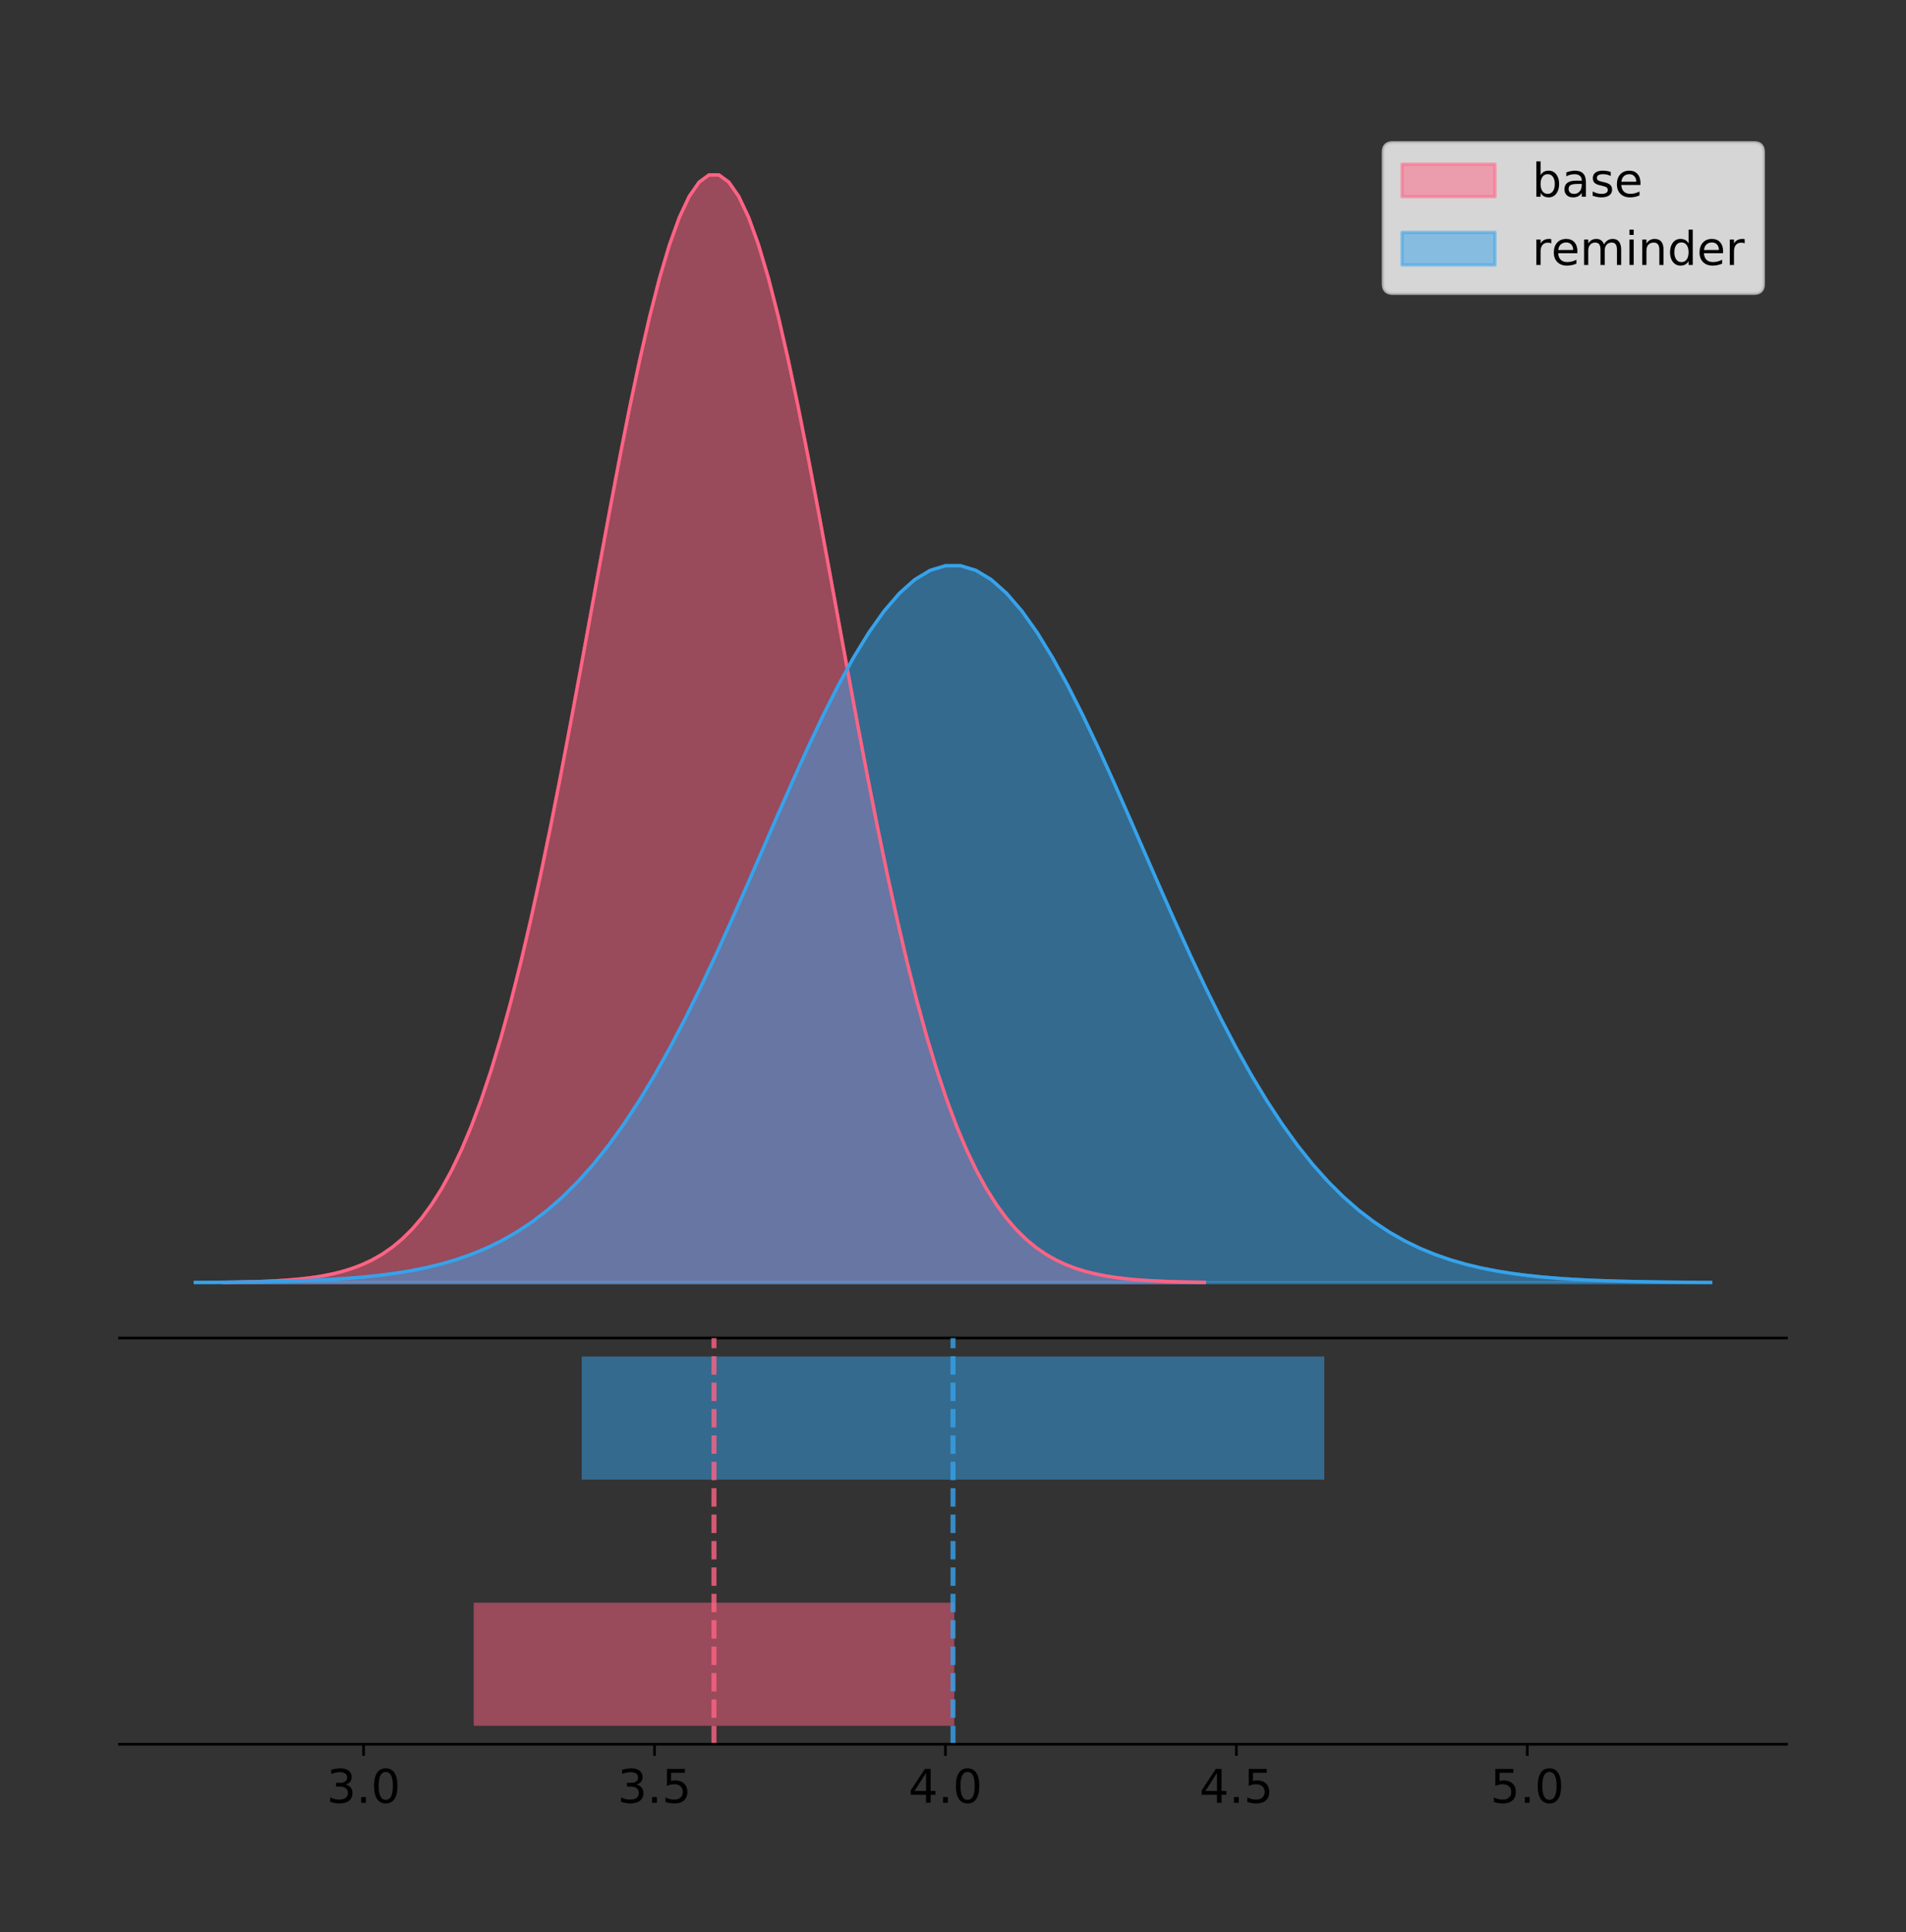 <?xml version="1.0" encoding="utf-8" standalone="no"?>
<!DOCTYPE svg PUBLIC "-//W3C//DTD SVG 1.1//EN"
  "http://www.w3.org/Graphics/SVG/1.1/DTD/svg11.dtd">
<!-- Created with matplotlib (https://matplotlib.org/) -->
<svg height="581.789pt" version="1.1" viewBox="0 0 574.2 581.789" width="574.2pt" xmlns="http://www.w3.org/2000/svg" xmlns:xlink="http://www.w3.org/1999/xlink">
 <rect x="0" y="0" width="574.2" height="581.789" fill="#333333" stroke="none"/>
 <defs>
  <style type="text/css">
*{stroke-linecap:butt;stroke-linejoin:round;}
  </style>
 </defs>
 <g id="figure_1">
  <g id="patch_1">
   <path d="M 0 581.789 
L 574.2 581.789 
L 574.2 0 
L 0 0 
z
" style="fill:none;"/>
  </g>
  <g id="axes_1">
   <g id="patch_2">
    <path d="M 36 402.93 
L 538.2 402.93 
L 538.2 36 
L 36 36 
z
" style="fill:none;"/>
   </g>
   <g id="PolyCollection_1">
    <defs>
     <path d="M 67.355 -195.538 
L 67.355 -195.65 
L 70.34 -195.692 
L 73.325 -195.749 
L 76.309 -195.825 
L 79.294 -195.925 
L 82.278 -196.058 
L 85.263 -196.23 
L 88.248 -196.455 
L 91.232 -196.744 
L 94.217 -197.115 
L 97.201 -197.585 
L 100.186 -198.179 
L 103.171 -198.923 
L 106.155 -199.848 
L 109.14 -200.99 
L 112.125 -202.39 
L 115.109 -204.093 
L 118.094 -206.151 
L 121.078 -208.617 
L 124.063 -211.552 
L 127.048 -215.017 
L 130.032 -219.078 
L 133.017 -223.801 
L 136.001 -229.25 
L 138.986 -235.488 
L 141.971 -242.572 
L 144.955 -250.552 
L 147.94 -259.468 
L 150.924 -269.344 
L 153.909 -280.192 
L 156.894 -292.002 
L 159.878 -304.744 
L 162.863 -318.365 
L 165.847 -332.786 
L 168.832 -347.901 
L 171.817 -363.58 
L 174.801 -379.667 
L 177.786 -395.98 
L 180.771 -412.318 
L 183.755 -428.462 
L 186.74 -444.18 
L 189.724 -459.23 
L 192.709 -473.372 
L 195.694 -486.366 
L 198.678 -497.987 
L 201.663 -508.025 
L 204.647 -516.294 
L 207.632 -522.64 
L 210.617 -526.94 
L 213.601 -529.111 
L 216.586 -529.111 
L 219.57 -526.94 
L 222.555 -522.64 
L 225.54 -516.294 
L 228.524 -508.025 
L 231.509 -497.987 
L 234.493 -486.366 
L 237.478 -473.372 
L 240.463 -459.23 
L 243.447 -444.18 
L 246.432 -428.462 
L 249.417 -412.318 
L 252.401 -395.98 
L 255.386 -379.667 
L 258.37 -363.58 
L 261.355 -347.901 
L 264.34 -332.786 
L 267.324 -318.365 
L 270.309 -304.744 
L 273.293 -292.002 
L 276.278 -280.192 
L 279.263 -269.344 
L 282.247 -259.468 
L 285.232 -250.552 
L 288.216 -242.572 
L 291.201 -235.488 
L 294.186 -229.25 
L 297.17 -223.801 
L 300.155 -219.078 
L 303.139 -215.017 
L 306.124 -211.552 
L 309.109 -208.617 
L 312.093 -206.151 
L 315.078 -204.093 
L 318.063 -202.39 
L 321.047 -200.99 
L 324.032 -199.848 
L 327.016 -198.923 
L 330.001 -198.179 
L 332.986 -197.585 
L 335.97 -197.115 
L 338.955 -196.744 
L 341.939 -196.455 
L 344.924 -196.23 
L 347.909 -196.058 
L 350.893 -195.925 
L 353.878 -195.825 
L 356.862 -195.749 
L 359.847 -195.692 
L 362.832 -195.65 
L 362.832 -195.538 
L 362.832 -195.538 
L 359.847 -195.538 
L 356.862 -195.538 
L 353.878 -195.538 
L 350.893 -195.538 
L 347.909 -195.538 
L 344.924 -195.538 
L 341.939 -195.538 
L 338.955 -195.538 
L 335.97 -195.538 
L 332.986 -195.538 
L 330.001 -195.538 
L 327.016 -195.538 
L 324.032 -195.538 
L 321.047 -195.538 
L 318.063 -195.538 
L 315.078 -195.538 
L 312.093 -195.538 
L 309.109 -195.538 
L 306.124 -195.538 
L 303.139 -195.538 
L 300.155 -195.538 
L 297.17 -195.538 
L 294.186 -195.538 
L 291.201 -195.538 
L 288.216 -195.538 
L 285.232 -195.538 
L 282.247 -195.538 
L 279.263 -195.538 
L 276.278 -195.538 
L 273.293 -195.538 
L 270.309 -195.538 
L 267.324 -195.538 
L 264.34 -195.538 
L 261.355 -195.538 
L 258.37 -195.538 
L 255.386 -195.538 
L 252.401 -195.538 
L 249.417 -195.538 
L 246.432 -195.538 
L 243.447 -195.538 
L 240.463 -195.538 
L 237.478 -195.538 
L 234.493 -195.538 
L 231.509 -195.538 
L 228.524 -195.538 
L 225.54 -195.538 
L 222.555 -195.538 
L 219.57 -195.538 
L 216.586 -195.538 
L 213.601 -195.538 
L 210.617 -195.538 
L 207.632 -195.538 
L 204.647 -195.538 
L 201.663 -195.538 
L 198.678 -195.538 
L 195.694 -195.538 
L 192.709 -195.538 
L 189.724 -195.538 
L 186.74 -195.538 
L 183.755 -195.538 
L 180.771 -195.538 
L 177.786 -195.538 
L 174.801 -195.538 
L 171.817 -195.538 
L 168.832 -195.538 
L 165.847 -195.538 
L 162.863 -195.538 
L 159.878 -195.538 
L 156.894 -195.538 
L 153.909 -195.538 
L 150.924 -195.538 
L 147.94 -195.538 
L 144.955 -195.538 
L 141.971 -195.538 
L 138.986 -195.538 
L 136.001 -195.538 
L 133.017 -195.538 
L 130.032 -195.538 
L 127.048 -195.538 
L 124.063 -195.538 
L 121.078 -195.538 
L 118.094 -195.538 
L 115.109 -195.538 
L 112.125 -195.538 
L 109.14 -195.538 
L 106.155 -195.538 
L 103.171 -195.538 
L 100.186 -195.538 
L 97.201 -195.538 
L 94.217 -195.538 
L 91.232 -195.538 
L 88.248 -195.538 
L 85.263 -195.538 
L 82.278 -195.538 
L 79.294 -195.538 
L 76.309 -195.538 
L 73.325 -195.538 
L 70.34 -195.538 
L 67.355 -195.538 
z
" id="m81215fcf20" style="stroke:#ff6384;stroke-opacity:0.5;"/>
    </defs>
    <g clip-path="url(#p7350220374)">
     <use style="fill:#ff6384;fill-opacity:0.5;stroke:#ff6384;stroke-opacity:0.5;" x="0" xlink:href="#m81215fcf20" y="581.789"/>
    </g>
   </g>
   <g id="PolyCollection_2">
    <defs>
     <path d="M 58.827 -195.538 
L 58.827 -195.61 
L 63.439 -195.638 
L 68.05 -195.675 
L 72.662 -195.724 
L 77.274 -195.789 
L 81.885 -195.874 
L 86.497 -195.986 
L 91.108 -196.131 
L 95.72 -196.319 
L 100.331 -196.558 
L 104.943 -196.863 
L 109.555 -197.247 
L 114.166 -197.729 
L 118.778 -198.327 
L 123.389 -199.067 
L 128.001 -199.973 
L 132.612 -201.075 
L 137.224 -202.407 
L 141.836 -204.003 
L 146.447 -205.902 
L 151.059 -208.145 
L 155.67 -210.773 
L 160.282 -213.83 
L 164.893 -217.356 
L 169.505 -221.394 
L 174.117 -225.979 
L 178.728 -231.143 
L 183.34 -236.913 
L 187.951 -243.305 
L 192.563 -250.326 
L 197.174 -257.97 
L 201.786 -266.216 
L 206.398 -275.032 
L 211.009 -284.365 
L 215.621 -294.148 
L 220.232 -304.295 
L 224.844 -314.706 
L 229.455 -325.264 
L 234.067 -335.838 
L 238.679 -346.287 
L 243.29 -356.459 
L 247.902 -366.2 
L 252.513 -375.352 
L 257.125 -383.762 
L 261.736 -391.283 
L 266.348 -397.779 
L 270.96 -403.131 
L 275.571 -407.238 
L 280.183 -410.021 
L 284.794 -411.426 
L 289.406 -411.426 
L 294.017 -410.021 
L 298.629 -407.238 
L 303.24 -403.131 
L 307.852 -397.779 
L 312.464 -391.283 
L 317.075 -383.762 
L 321.687 -375.352 
L 326.298 -366.2 
L 330.91 -356.459 
L 335.521 -346.287 
L 340.133 -335.838 
L 344.745 -325.264 
L 349.356 -314.706 
L 353.968 -304.295 
L 358.579 -294.148 
L 363.191 -284.365 
L 367.802 -275.032 
L 372.414 -266.216 
L 377.026 -257.97 
L 381.637 -250.326 
L 386.249 -243.305 
L 390.86 -236.913 
L 395.472 -231.143 
L 400.083 -225.979 
L 404.695 -221.394 
L 409.307 -217.356 
L 413.918 -213.83 
L 418.53 -210.773 
L 423.141 -208.145 
L 427.753 -205.902 
L 432.364 -204.003 
L 436.976 -202.407 
L 441.588 -201.075 
L 446.199 -199.973 
L 450.811 -199.067 
L 455.422 -198.327 
L 460.034 -197.729 
L 464.645 -197.247 
L 469.257 -196.863 
L 473.869 -196.558 
L 478.48 -196.319 
L 483.092 -196.131 
L 487.703 -195.986 
L 492.315 -195.874 
L 496.926 -195.789 
L 501.538 -195.724 
L 506.15 -195.675 
L 510.761 -195.638 
L 515.373 -195.61 
L 515.373 -195.538 
L 515.373 -195.538 
L 510.761 -195.538 
L 506.15 -195.538 
L 501.538 -195.538 
L 496.926 -195.538 
L 492.315 -195.538 
L 487.703 -195.538 
L 483.092 -195.538 
L 478.48 -195.538 
L 473.869 -195.538 
L 469.257 -195.538 
L 464.645 -195.538 
L 460.034 -195.538 
L 455.422 -195.538 
L 450.811 -195.538 
L 446.199 -195.538 
L 441.588 -195.538 
L 436.976 -195.538 
L 432.364 -195.538 
L 427.753 -195.538 
L 423.141 -195.538 
L 418.53 -195.538 
L 413.918 -195.538 
L 409.307 -195.538 
L 404.695 -195.538 
L 400.083 -195.538 
L 395.472 -195.538 
L 390.86 -195.538 
L 386.249 -195.538 
L 381.637 -195.538 
L 377.026 -195.538 
L 372.414 -195.538 
L 367.802 -195.538 
L 363.191 -195.538 
L 358.579 -195.538 
L 353.968 -195.538 
L 349.356 -195.538 
L 344.745 -195.538 
L 340.133 -195.538 
L 335.521 -195.538 
L 330.91 -195.538 
L 326.298 -195.538 
L 321.687 -195.538 
L 317.075 -195.538 
L 312.464 -195.538 
L 307.852 -195.538 
L 303.24 -195.538 
L 298.629 -195.538 
L 294.017 -195.538 
L 289.406 -195.538 
L 284.794 -195.538 
L 280.183 -195.538 
L 275.571 -195.538 
L 270.96 -195.538 
L 266.348 -195.538 
L 261.736 -195.538 
L 257.125 -195.538 
L 252.513 -195.538 
L 247.902 -195.538 
L 243.29 -195.538 
L 238.679 -195.538 
L 234.067 -195.538 
L 229.455 -195.538 
L 224.844 -195.538 
L 220.232 -195.538 
L 215.621 -195.538 
L 211.009 -195.538 
L 206.398 -195.538 
L 201.786 -195.538 
L 197.174 -195.538 
L 192.563 -195.538 
L 187.951 -195.538 
L 183.34 -195.538 
L 178.728 -195.538 
L 174.117 -195.538 
L 169.505 -195.538 
L 164.893 -195.538 
L 160.282 -195.538 
L 155.67 -195.538 
L 151.059 -195.538 
L 146.447 -195.538 
L 141.836 -195.538 
L 137.224 -195.538 
L 132.612 -195.538 
L 128.001 -195.538 
L 123.389 -195.538 
L 118.778 -195.538 
L 114.166 -195.538 
L 109.555 -195.538 
L 104.943 -195.538 
L 100.331 -195.538 
L 95.72 -195.538 
L 91.108 -195.538 
L 86.497 -195.538 
L 81.885 -195.538 
L 77.274 -195.538 
L 72.662 -195.538 
L 68.05 -195.538 
L 63.439 -195.538 
L 58.827 -195.538 
z
" id="m13fd774668" style="stroke:#36a2eb;stroke-opacity:0.5;"/>
    </defs>
    <g clip-path="url(#p7350220374)">
     <use style="fill:#36a2eb;fill-opacity:0.5;stroke:#36a2eb;stroke-opacity:0.5;" x="0" xlink:href="#m13fd774668" y="581.789"/>
    </g>
   </g>
   <g id="line2d_1">
    <path clip-path="url(#p7350220374)" d="M 67.355 386.139 
L 70.34 386.097 
L 73.325 386.04 
L 76.309 385.965 
L 79.294 385.864 
L 82.278 385.732 
L 85.263 385.559 
L 88.248 385.334 
L 91.232 385.045 
L 94.217 384.675 
L 97.201 384.204 
L 100.186 383.61 
L 103.171 382.867 
L 106.155 381.941 
L 109.14 380.799 
L 112.125 379.399 
L 115.109 377.696 
L 118.094 375.639 
L 121.078 373.172 
L 124.063 370.238 
L 127.048 366.772 
L 130.032 362.711 
L 133.017 357.989 
L 136.001 352.539 
L 138.986 346.301 
L 141.971 339.217 
L 144.955 331.237 
L 147.94 322.322 
L 150.924 312.445 
L 153.909 301.597 
L 156.894 289.787 
L 159.878 277.045 
L 162.863 263.424 
L 165.847 249.004 
L 168.832 233.888 
L 171.817 218.209 
L 174.801 202.123 
L 177.786 185.809 
L 180.771 169.471 
L 183.755 153.327 
L 186.74 137.61 
L 189.724 122.559 
L 192.709 108.418 
L 195.694 95.423 
L 198.678 83.803 
L 201.663 73.765 
L 204.647 65.495 
L 207.632 59.15 
L 210.617 54.85 
L 213.601 52.679 
L 216.586 52.679 
L 219.57 54.85 
L 222.555 59.15 
L 225.54 65.495 
L 228.524 73.765 
L 231.509 83.803 
L 234.493 95.423 
L 237.478 108.418 
L 240.463 122.559 
L 243.447 137.61 
L 246.432 153.327 
L 249.417 169.471 
L 252.401 185.809 
L 255.386 202.123 
L 258.37 218.209 
L 261.355 233.888 
L 264.34 249.004 
L 267.324 263.424 
L 270.309 277.045 
L 273.293 289.787 
L 276.278 301.597 
L 279.263 312.445 
L 282.247 322.322 
L 285.232 331.237 
L 288.216 339.217 
L 291.201 346.301 
L 294.186 352.539 
L 297.17 357.989 
L 300.155 362.711 
L 303.139 366.772 
L 306.124 370.238 
L 309.109 373.172 
L 312.093 375.639 
L 315.078 377.696 
L 318.063 379.399 
L 321.047 380.799 
L 324.032 381.941 
L 327.016 382.867 
L 330.001 383.61 
L 332.986 384.204 
L 335.97 384.675 
L 338.955 385.045 
L 341.939 385.334 
L 344.924 385.559 
L 347.909 385.732 
L 350.893 385.864 
L 353.878 385.965 
L 356.862 386.04 
L 359.847 386.097 
L 362.832 386.139 
" style="fill:none;stroke:#ff6384;stroke-linecap:square;"/>
   </g>
   <g id="line2d_2">
    <path clip-path="url(#p7350220374)" d="M 58.827 386.179 
L 63.439 386.152 
L 68.05 386.115 
L 72.662 386.066 
L 77.274 386.001 
L 81.885 385.915 
L 86.497 385.803 
L 91.108 385.658 
L 95.72 385.471 
L 100.331 385.231 
L 104.943 384.926 
L 109.555 384.542 
L 114.166 384.061 
L 118.778 383.462 
L 123.389 382.723 
L 128.001 381.817 
L 132.612 380.714 
L 137.224 379.383 
L 141.836 377.787 
L 146.447 375.887 
L 151.059 373.645 
L 155.67 371.016 
L 160.282 367.96 
L 164.893 364.433 
L 169.505 360.396 
L 174.117 355.811 
L 178.728 350.646 
L 183.34 344.876 
L 187.951 338.484 
L 192.563 331.463 
L 197.174 323.82 
L 201.786 315.573 
L 206.398 306.758 
L 211.009 297.425 
L 215.621 287.642 
L 220.232 277.494 
L 224.844 267.083 
L 229.455 256.525 
L 234.067 245.951 
L 238.679 235.503 
L 243.29 225.33 
L 247.902 215.59 
L 252.513 206.437 
L 257.125 198.027 
L 261.736 190.507 
L 266.348 184.01 
L 270.96 178.658 
L 275.571 174.551 
L 280.183 171.768 
L 284.794 170.363 
L 289.406 170.363 
L 294.017 171.768 
L 298.629 174.551 
L 303.24 178.658 
L 307.852 184.01 
L 312.464 190.507 
L 317.075 198.027 
L 321.687 206.437 
L 326.298 215.59 
L 330.91 225.33 
L 335.521 235.503 
L 340.133 245.951 
L 344.745 256.525 
L 349.356 267.083 
L 353.968 277.494 
L 358.579 287.642 
L 363.191 297.425 
L 367.802 306.758 
L 372.414 315.573 
L 377.026 323.82 
L 381.637 331.463 
L 386.249 338.484 
L 390.86 344.876 
L 395.472 350.646 
L 400.083 355.811 
L 404.695 360.396 
L 409.307 364.433 
L 413.918 367.96 
L 418.53 371.016 
L 423.141 373.645 
L 427.753 375.887 
L 432.364 377.787 
L 436.976 379.383 
L 441.588 380.714 
L 446.199 381.817 
L 450.811 382.723 
L 455.422 383.462 
L 460.034 384.061 
L 464.645 384.542 
L 469.257 384.926 
L 473.869 385.231 
L 478.48 385.471 
L 483.092 385.658 
L 487.703 385.803 
L 492.315 385.915 
L 496.926 386.001 
L 501.538 386.066 
L 506.15 386.115 
L 510.761 386.152 
L 515.373 386.179 
" style="fill:none;stroke:#36a2eb;stroke-linecap:square;"/>
   </g>
   <g id="patch_3">
    <path d="M 36 402.93 
L 538.2 402.93 
" style="fill:none;stroke:#000000;stroke-linecap:square;stroke-linejoin:miter;stroke-width:0.8;"/>
   </g>
   <g id="legend_1">
    <g id="patch_4">
     <path d="M 419.578 88.299 
L 528.4 88.299 
Q 531.2 88.299 531.2 85.499 
L 531.2 45.8 
Q 531.2 43 528.4 43 
L 419.578 43 
Q 416.778 43 416.778 45.8 
L 416.778 85.499 
Q 416.778 88.299 419.578 88.299 
z
" style="fill:#ffffff;opacity:0.8;stroke:#cccccc;stroke-linejoin:miter;"/>
    </g>
    <g id="patch_5">
     <path d="M 422.378 59.238 
L 450.378 59.238 
L 450.378 49.438 
L 422.378 49.438 
z
" style="fill:#ff6384;opacity:0.5;stroke:#ff6384;stroke-linejoin:miter;"/>
    </g>
    <g id="text_1">
     <!-- base -->
     <defs>
      <path d="M 48.688 27.297 
Q 48.688 37.203 44.609 42.844 
Q 40.531 48.484 33.406 48.484 
Q 26.266 48.484 22.188 42.844 
Q 18.109 37.203 18.109 27.297 
Q 18.109 17.391 22.188 11.75 
Q 26.266 6.109 33.406 6.109 
Q 40.531 6.109 44.609 11.75 
Q 48.688 17.391 48.688 27.297 
z
M 18.109 46.391 
Q 20.953 51.266 25.266 53.625 
Q 29.594 56 35.594 56 
Q 45.562 56 51.781 48.094 
Q 58.016 40.188 58.016 27.297 
Q 58.016 14.406 51.781 6.484 
Q 45.562 -1.422 35.594 -1.422 
Q 29.594 -1.422 25.266 0.953 
Q 20.953 3.328 18.109 8.203 
L 18.109 0 
L 9.078 0 
L 9.078 75.984 
L 18.109 75.984 
z
" id="DejaVuSans-98"/>
      <path d="M 34.281 27.484 
Q 23.391 27.484 19.188 25 
Q 14.984 22.516 14.984 16.5 
Q 14.984 11.719 18.141 8.906 
Q 21.297 6.109 26.703 6.109 
Q 34.188 6.109 38.703 11.406 
Q 43.219 16.703 43.219 25.484 
L 43.219 27.484 
z
M 52.203 31.203 
L 52.203 0 
L 43.219 0 
L 43.219 8.297 
Q 40.141 3.328 35.547 0.953 
Q 30.953 -1.422 24.312 -1.422 
Q 15.922 -1.422 10.953 3.297 
Q 6 8.016 6 15.922 
Q 6 25.141 12.172 29.828 
Q 18.359 34.516 30.609 34.516 
L 43.219 34.516 
L 43.219 35.406 
Q 43.219 41.609 39.141 45 
Q 35.062 48.391 27.688 48.391 
Q 23 48.391 18.547 47.266 
Q 14.109 46.141 10.016 43.891 
L 10.016 52.203 
Q 14.938 54.109 19.578 55.047 
Q 24.219 56 28.609 56 
Q 40.484 56 46.344 49.844 
Q 52.203 43.703 52.203 31.203 
z
" id="DejaVuSans-97"/>
      <path d="M 44.281 53.078 
L 44.281 44.578 
Q 40.484 46.531 36.375 47.5 
Q 32.281 48.484 27.875 48.484 
Q 21.188 48.484 17.844 46.438 
Q 14.5 44.391 14.5 40.281 
Q 14.5 37.156 16.891 35.375 
Q 19.281 33.594 26.516 31.984 
L 29.594 31.297 
Q 39.156 29.25 43.188 25.516 
Q 47.219 21.781 47.219 15.094 
Q 47.219 7.469 41.188 3.016 
Q 35.156 -1.422 24.609 -1.422 
Q 20.219 -1.422 15.453 -0.562 
Q 10.688 0.297 5.422 2 
L 5.422 11.281 
Q 10.406 8.688 15.234 7.391 
Q 20.062 6.109 24.812 6.109 
Q 31.156 6.109 34.562 8.281 
Q 37.984 10.453 37.984 14.406 
Q 37.984 18.062 35.516 20.016 
Q 33.062 21.969 24.703 23.781 
L 21.578 24.516 
Q 13.234 26.266 9.516 29.906 
Q 5.812 33.547 5.812 39.891 
Q 5.812 47.609 11.281 51.797 
Q 16.75 56 26.812 56 
Q 31.781 56 36.172 55.266 
Q 40.578 54.547 44.281 53.078 
z
" id="DejaVuSans-115"/>
      <path d="M 56.203 29.594 
L 56.203 25.203 
L 14.891 25.203 
Q 15.484 15.922 20.484 11.062 
Q 25.484 6.203 34.422 6.203 
Q 39.594 6.203 44.453 7.469 
Q 49.312 8.734 54.109 11.281 
L 54.109 2.781 
Q 49.266 0.734 44.188 -0.344 
Q 39.109 -1.422 33.891 -1.422 
Q 20.797 -1.422 13.156 6.188 
Q 5.516 13.812 5.516 26.812 
Q 5.516 40.234 12.766 48.109 
Q 20.016 56 32.328 56 
Q 43.359 56 49.781 48.891 
Q 56.203 41.797 56.203 29.594 
z
M 47.219 32.234 
Q 47.125 39.594 43.094 43.984 
Q 39.062 48.391 32.422 48.391 
Q 24.906 48.391 20.391 44.141 
Q 15.875 39.891 15.188 32.172 
z
" id="DejaVuSans-101"/>
     </defs>
     <g transform="translate(461.578 59.238)scale(0.14 -0.14)">
      <use xlink:href="#DejaVuSans-98"/>
      <use x="63.477" xlink:href="#DejaVuSans-97"/>
      <use x="124.756" xlink:href="#DejaVuSans-115"/>
      <use x="176.855" xlink:href="#DejaVuSans-101"/>
     </g>
    </g>
    <g id="patch_6">
     <path d="M 422.378 79.787 
L 450.378 79.787 
L 450.378 69.987 
L 422.378 69.987 
z
" style="fill:#36a2eb;opacity:0.5;stroke:#36a2eb;stroke-linejoin:miter;"/>
    </g>
    <g id="text_2">
     <!-- reminder -->
     <defs>
      <path d="M 41.109 46.297 
Q 39.594 47.172 37.812 47.578 
Q 36.031 48 33.891 48 
Q 26.266 48 22.188 43.047 
Q 18.109 38.094 18.109 28.812 
L 18.109 0 
L 9.078 0 
L 9.078 54.688 
L 18.109 54.688 
L 18.109 46.188 
Q 20.953 51.172 25.484 53.578 
Q 30.031 56 36.531 56 
Q 37.453 56 38.578 55.875 
Q 39.703 55.766 41.062 55.516 
z
" id="DejaVuSans-114"/>
      <path d="M 52 44.188 
Q 55.375 50.25 60.062 53.125 
Q 64.75 56 71.094 56 
Q 79.641 56 84.281 50.016 
Q 88.922 44.047 88.922 33.016 
L 88.922 0 
L 79.891 0 
L 79.891 32.719 
Q 79.891 40.578 77.094 44.375 
Q 74.312 48.188 68.609 48.188 
Q 61.625 48.188 57.562 43.547 
Q 53.516 38.922 53.516 30.906 
L 53.516 0 
L 44.484 0 
L 44.484 32.719 
Q 44.484 40.625 41.703 44.406 
Q 38.922 48.188 33.109 48.188 
Q 26.219 48.188 22.156 43.531 
Q 18.109 38.875 18.109 30.906 
L 18.109 0 
L 9.078 0 
L 9.078 54.688 
L 18.109 54.688 
L 18.109 46.188 
Q 21.188 51.219 25.484 53.609 
Q 29.781 56 35.688 56 
Q 41.656 56 45.828 52.969 
Q 50 49.953 52 44.188 
z
" id="DejaVuSans-109"/>
      <path d="M 9.422 54.688 
L 18.406 54.688 
L 18.406 0 
L 9.422 0 
z
M 9.422 75.984 
L 18.406 75.984 
L 18.406 64.594 
L 9.422 64.594 
z
" id="DejaVuSans-105"/>
      <path d="M 54.891 33.016 
L 54.891 0 
L 45.906 0 
L 45.906 32.719 
Q 45.906 40.484 42.875 44.328 
Q 39.844 48.188 33.797 48.188 
Q 26.516 48.188 22.312 43.547 
Q 18.109 38.922 18.109 30.906 
L 18.109 0 
L 9.078 0 
L 9.078 54.688 
L 18.109 54.688 
L 18.109 46.188 
Q 21.344 51.125 25.703 53.562 
Q 30.078 56 35.797 56 
Q 45.219 56 50.047 50.172 
Q 54.891 44.344 54.891 33.016 
z
" id="DejaVuSans-110"/>
      <path d="M 45.406 46.391 
L 45.406 75.984 
L 54.391 75.984 
L 54.391 0 
L 45.406 0 
L 45.406 8.203 
Q 42.578 3.328 38.25 0.953 
Q 33.938 -1.422 27.875 -1.422 
Q 17.969 -1.422 11.734 6.484 
Q 5.516 14.406 5.516 27.297 
Q 5.516 40.188 11.734 48.094 
Q 17.969 56 27.875 56 
Q 33.938 56 38.25 53.625 
Q 42.578 51.266 45.406 46.391 
z
M 14.797 27.297 
Q 14.797 17.391 18.875 11.75 
Q 22.953 6.109 30.078 6.109 
Q 37.203 6.109 41.297 11.75 
Q 45.406 17.391 45.406 27.297 
Q 45.406 37.203 41.297 42.844 
Q 37.203 48.484 30.078 48.484 
Q 22.953 48.484 18.875 42.844 
Q 14.797 37.203 14.797 27.297 
z
" id="DejaVuSans-100"/>
     </defs>
     <g transform="translate(461.578 79.787)scale(0.14 -0.14)">
      <use xlink:href="#DejaVuSans-114"/>
      <use x="41.082" xlink:href="#DejaVuSans-101"/>
      <use x="102.605" xlink:href="#DejaVuSans-109"/>
      <use x="200.018" xlink:href="#DejaVuSans-105"/>
      <use x="227.801" xlink:href="#DejaVuSans-110"/>
      <use x="291.18" xlink:href="#DejaVuSans-100"/>
      <use x="354.656" xlink:href="#DejaVuSans-101"/>
      <use x="416.18" xlink:href="#DejaVuSans-114"/>
     </g>
    </g>
   </g>
  </g>
  <g id="axes_2">
   <g id="patch_7">
    <path d="M 36 525.24 
L 538.2 525.24 
L 538.2 402.93 
L 36 402.93 
z
" style="fill:none;"/>
   </g>
   <g id="patch_8">
    <path clip-path="url(#p9cc4d74b0c)" d="M 142.702 519.68 
L 287.485 519.68 
L 287.485 482.617 
L 142.702 482.617 
z
" style="fill:#ff6384;opacity:0.5;"/>
   </g>
   <g id="patch_9">
    <path clip-path="url(#p9cc4d74b0c)" d="M 175.246 445.553 
L 398.954 445.553 
L 398.954 408.49 
L 175.246 408.49 
z
" style="fill:#36a2eb;opacity:0.5;"/>
   </g>
   <g id="matplotlib.axis_1">
    <g id="xtick_1">
     <g id="line2d_3">
      <defs>
       <path d="M 0 0 
L 0 3.5 
" id="mab5512a008" style="stroke:#000000;stroke-width:0.8;"/>
      </defs>
      <g>
       <use style="stroke:#000000;stroke-width:0.8;" x="109.538" xlink:href="#mab5512a008" y="525.24"/>
      </g>
     </g>
     <g id="text_3">
      <!-- 3.0 -->
      <defs>
       <path d="M 40.578 39.312 
Q 47.656 37.797 51.625 33 
Q 55.609 28.219 55.609 21.188 
Q 55.609 10.406 48.188 4.484 
Q 40.766 -1.422 27.094 -1.422 
Q 22.516 -1.422 17.656 -0.516 
Q 12.797 0.391 7.625 2.203 
L 7.625 11.719 
Q 11.719 9.328 16.594 8.109 
Q 21.484 6.891 26.812 6.891 
Q 36.078 6.891 40.938 10.547 
Q 45.797 14.203 45.797 21.188 
Q 45.797 27.641 41.281 31.266 
Q 36.766 34.906 28.719 34.906 
L 20.219 34.906 
L 20.219 43.016 
L 29.109 43.016 
Q 36.375 43.016 40.234 45.922 
Q 44.094 48.828 44.094 54.297 
Q 44.094 59.906 40.109 62.906 
Q 36.141 65.922 28.719 65.922 
Q 24.656 65.922 20.016 65.031 
Q 15.375 64.156 9.812 62.312 
L 9.812 71.094 
Q 15.438 72.656 20.344 73.438 
Q 25.25 74.219 29.594 74.219 
Q 40.828 74.219 47.359 69.109 
Q 53.906 64.016 53.906 55.328 
Q 53.906 49.266 50.438 45.094 
Q 46.969 40.922 40.578 39.312 
z
" id="DejaVuSans-51"/>
       <path d="M 10.688 12.406 
L 21 12.406 
L 21 0 
L 10.688 0 
z
" id="DejaVuSans-46"/>
       <path d="M 31.781 66.406 
Q 24.172 66.406 20.328 58.906 
Q 16.5 51.422 16.5 36.375 
Q 16.5 21.391 20.328 13.891 
Q 24.172 6.391 31.781 6.391 
Q 39.453 6.391 43.281 13.891 
Q 47.125 21.391 47.125 36.375 
Q 47.125 51.422 43.281 58.906 
Q 39.453 66.406 31.781 66.406 
z
M 31.781 74.219 
Q 44.047 74.219 50.516 64.516 
Q 56.984 54.828 56.984 36.375 
Q 56.984 17.969 50.516 8.266 
Q 44.047 -1.422 31.781 -1.422 
Q 19.531 -1.422 13.062 8.266 
Q 6.594 17.969 6.594 36.375 
Q 6.594 54.828 13.062 64.516 
Q 19.531 74.219 31.781 74.219 
z
" id="DejaVuSans-48"/>
      </defs>
      <g transform="translate(98.406 542.878)scale(0.14 -0.14)">
       <use xlink:href="#DejaVuSans-51"/>
       <use x="63.623" xlink:href="#DejaVuSans-46"/>
       <use x="95.41" xlink:href="#DejaVuSans-48"/>
      </g>
     </g>
    </g>
    <g id="xtick_2">
     <g id="line2d_4">
      <g>
       <use style="stroke:#000000;stroke-width:0.8;" x="197.18" xlink:href="#mab5512a008" y="525.24"/>
      </g>
     </g>
     <g id="text_4">
      <!-- 3.5 -->
      <defs>
       <path d="M 10.797 72.906 
L 49.516 72.906 
L 49.516 64.594 
L 19.828 64.594 
L 19.828 46.734 
Q 21.969 47.469 24.109 47.828 
Q 26.266 48.188 28.422 48.188 
Q 40.625 48.188 47.75 41.5 
Q 54.891 34.812 54.891 23.391 
Q 54.891 11.625 47.562 5.094 
Q 40.234 -1.422 26.906 -1.422 
Q 22.312 -1.422 17.547 -0.641 
Q 12.797 0.141 7.719 1.703 
L 7.719 11.625 
Q 12.109 9.234 16.797 8.062 
Q 21.484 6.891 26.703 6.891 
Q 35.156 6.891 40.078 11.328 
Q 45.016 15.766 45.016 23.391 
Q 45.016 31 40.078 35.438 
Q 35.156 39.891 26.703 39.891 
Q 22.75 39.891 18.812 39.016 
Q 14.891 38.141 10.797 36.281 
z
" id="DejaVuSans-53"/>
      </defs>
      <g transform="translate(186.047 542.878)scale(0.14 -0.14)">
       <use xlink:href="#DejaVuSans-51"/>
       <use x="63.623" xlink:href="#DejaVuSans-46"/>
       <use x="95.41" xlink:href="#DejaVuSans-53"/>
      </g>
     </g>
    </g>
    <g id="xtick_3">
     <g id="line2d_5">
      <g>
       <use style="stroke:#000000;stroke-width:0.8;" x="284.821" xlink:href="#mab5512a008" y="525.24"/>
      </g>
     </g>
     <g id="text_5">
      <!-- 4.0 -->
      <defs>
       <path d="M 37.797 64.312 
L 12.891 25.391 
L 37.797 25.391 
z
M 35.203 72.906 
L 47.609 72.906 
L 47.609 25.391 
L 58.016 25.391 
L 58.016 17.188 
L 47.609 17.188 
L 47.609 0 
L 37.797 0 
L 37.797 17.188 
L 4.891 17.188 
L 4.891 26.703 
z
" id="DejaVuSans-52"/>
      </defs>
      <g transform="translate(273.689 542.878)scale(0.14 -0.14)">
       <use xlink:href="#DejaVuSans-52"/>
       <use x="63.623" xlink:href="#DejaVuSans-46"/>
       <use x="95.41" xlink:href="#DejaVuSans-48"/>
      </g>
     </g>
    </g>
    <g id="xtick_4">
     <g id="line2d_6">
      <g>
       <use style="stroke:#000000;stroke-width:0.8;" x="372.463" xlink:href="#mab5512a008" y="525.24"/>
      </g>
     </g>
     <g id="text_6">
      <!-- 4.5 -->
      <g transform="translate(361.331 542.878)scale(0.14 -0.14)">
       <use xlink:href="#DejaVuSans-52"/>
       <use x="63.623" xlink:href="#DejaVuSans-46"/>
       <use x="95.41" xlink:href="#DejaVuSans-53"/>
      </g>
     </g>
    </g>
    <g id="xtick_5">
     <g id="line2d_7">
      <g>
       <use style="stroke:#000000;stroke-width:0.8;" x="460.105" xlink:href="#mab5512a008" y="525.24"/>
      </g>
     </g>
     <g id="text_7">
      <!-- 5.0 -->
      <g transform="translate(448.973 542.878)scale(0.14 -0.14)">
       <use xlink:href="#DejaVuSans-53"/>
       <use x="63.623" xlink:href="#DejaVuSans-46"/>
       <use x="95.41" xlink:href="#DejaVuSans-48"/>
      </g>
     </g>
    </g>
   </g>
   <g id="line2d_8">
    <path clip-path="url(#p9cc4d74b0c)" d="M 215.094 525.24 
L 215.094 402.93 
" style="fill:none;stroke:#ff6384;stroke-dasharray:5.55,2.4;stroke-dashoffset:0;stroke-opacity:0.8;stroke-width:1.5;"/>
   </g>
   <g id="line2d_9">
    <path clip-path="url(#p9cc4d74b0c)" d="M 287.1 525.24 
L 287.1 402.93 
" style="fill:none;stroke:#36a2eb;stroke-dasharray:5.55,2.4;stroke-dashoffset:0;stroke-opacity:0.8;stroke-width:1.5;"/>
   </g>
   <g id="patch_10">
    <path d="M 36 525.24 
L 538.2 525.24 
" style="fill:none;stroke:#000000;stroke-linecap:square;stroke-linejoin:miter;stroke-width:0.8;"/>
   </g>
  </g>
 </g>
 <defs>
  <clipPath id="p7350220374">
   <rect height="366.93" width="502.2" x="36" y="36"/>
  </clipPath>
  <clipPath id="p9cc4d74b0c">
   <rect height="122.31" width="502.2" x="36" y="402.93"/>
  </clipPath>
 </defs>
</svg>
